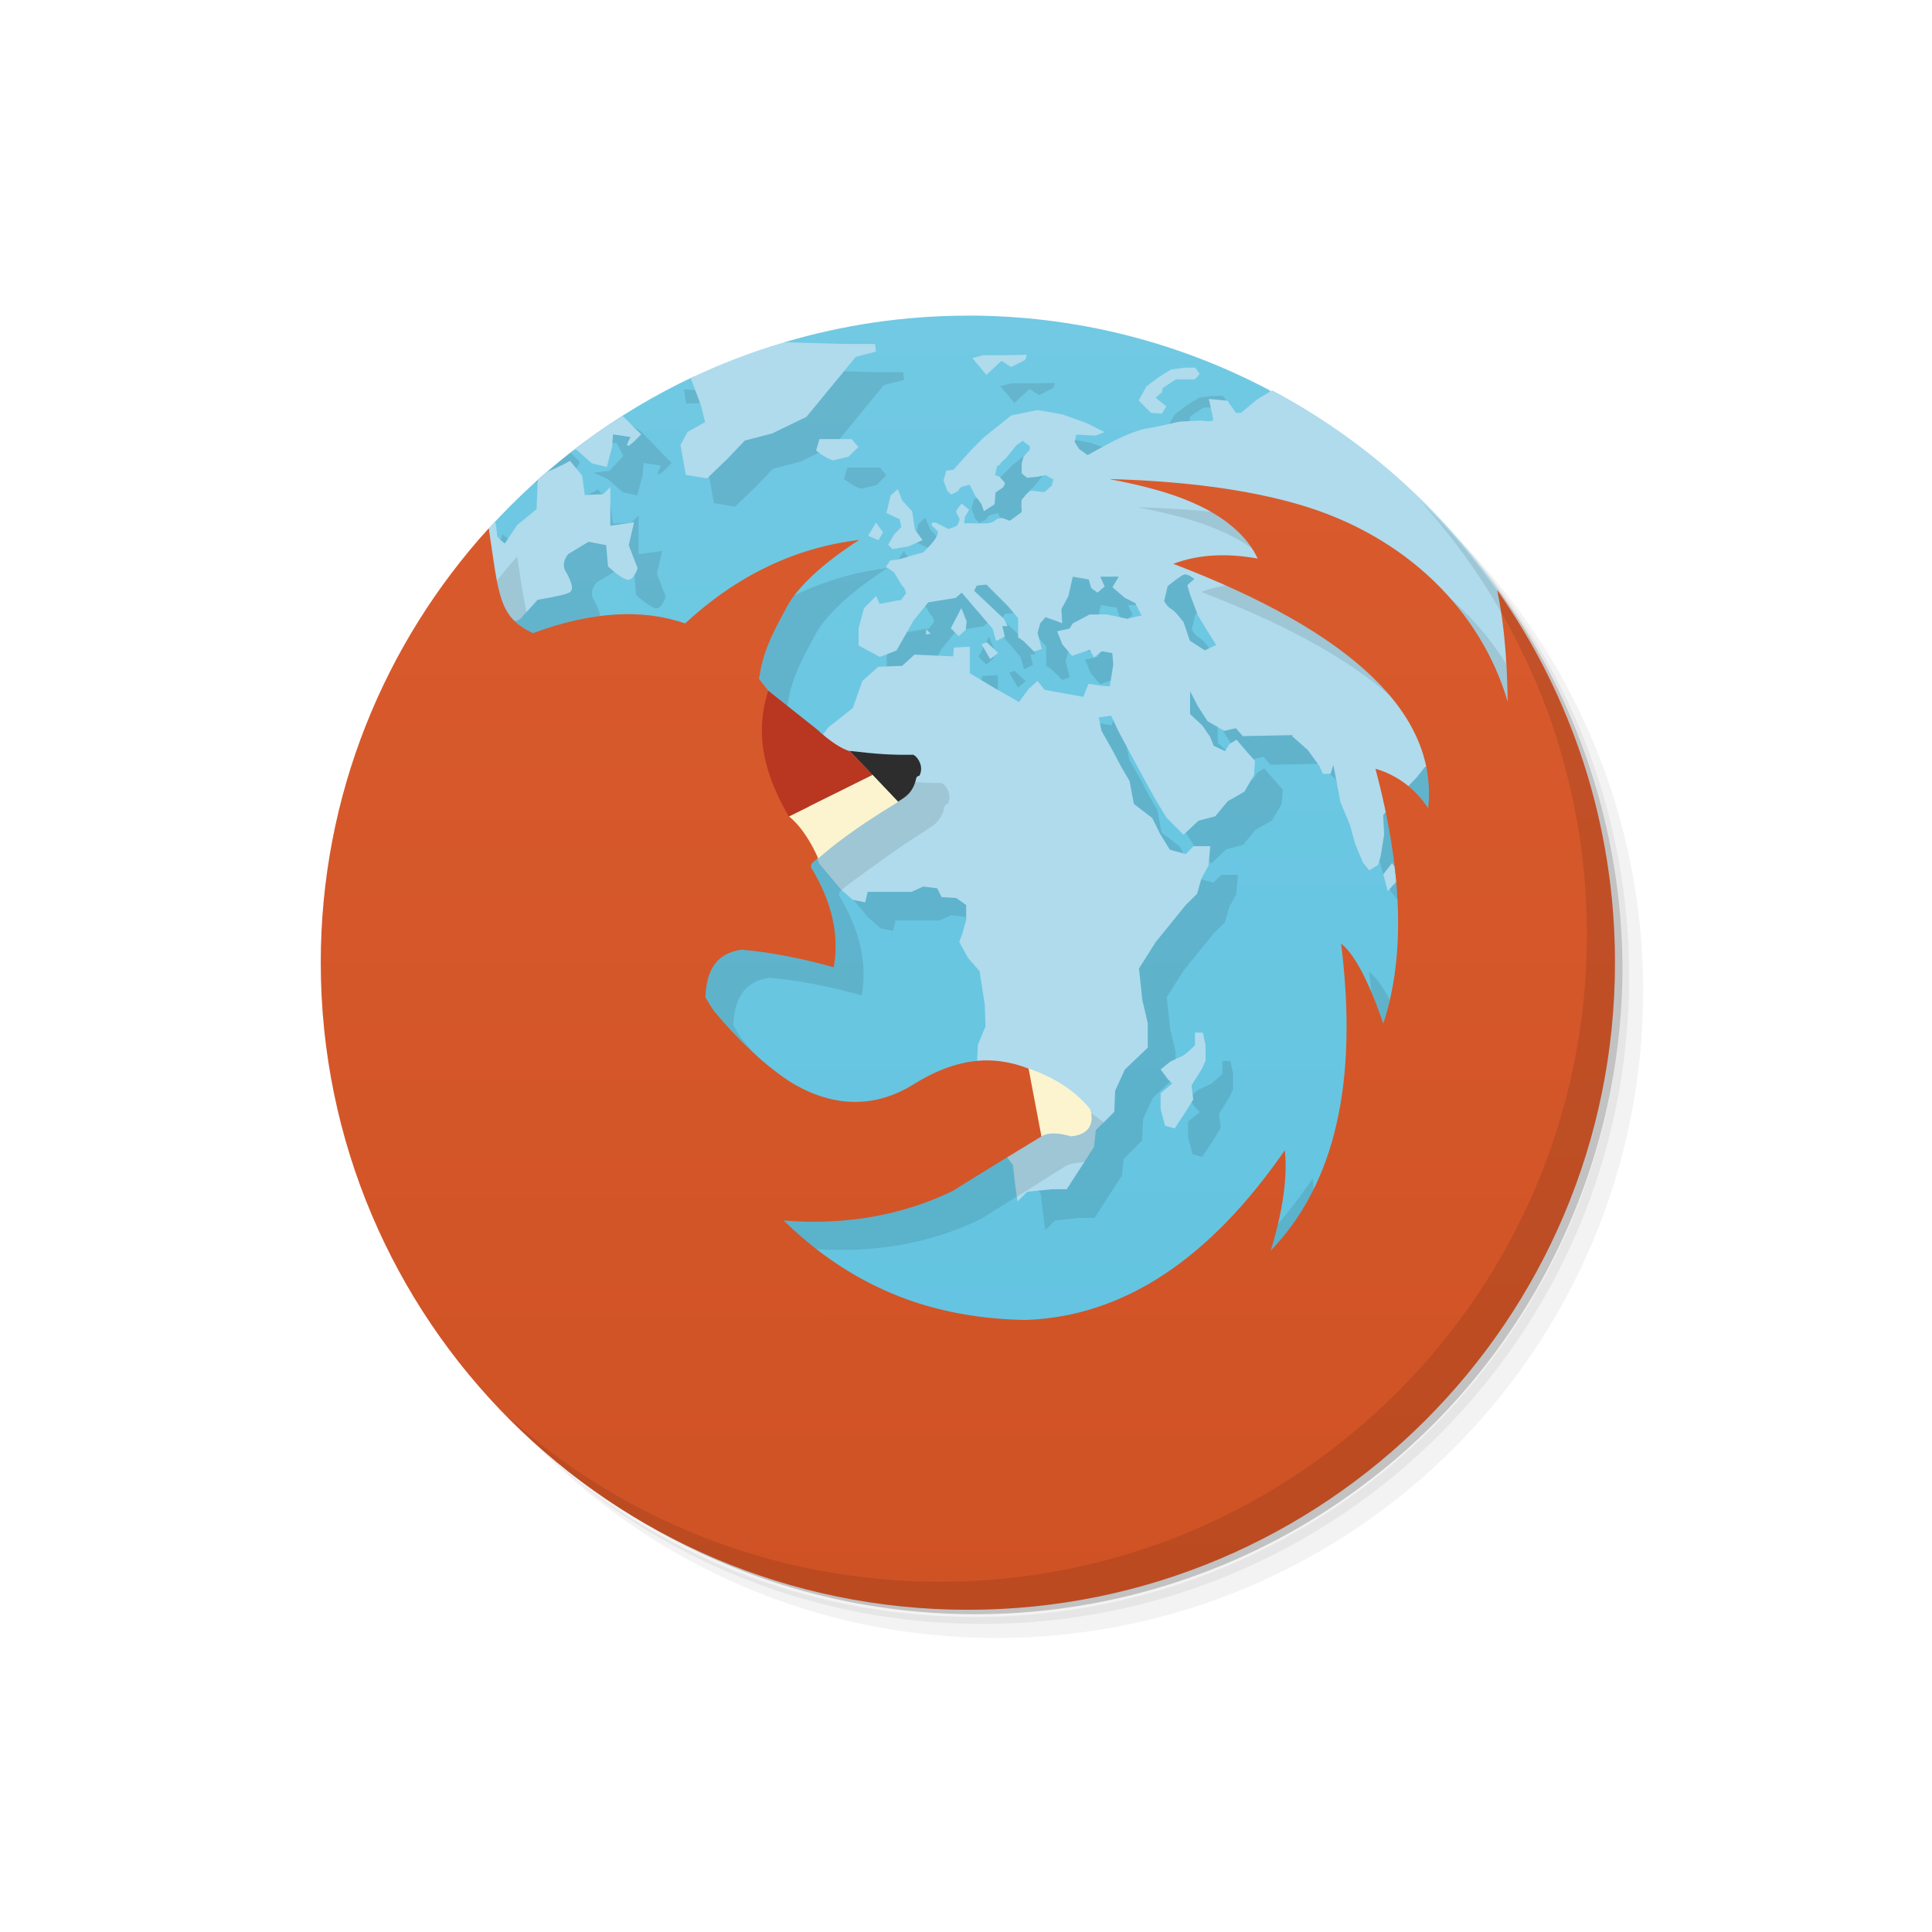 <?xml version="1.0" encoding="UTF-8" standalone="no"?>
<svg xmlns:rdf="http://www.w3.org/1999/02/22-rdf-syntax-ns#" xmlns="http://www.w3.org/2000/svg" xmlns:osb="http://www.openswatchbook.org/uri/2009/osb" height="32" width="32" version="1.0" xmlns:cc="http://creativecommons.org/ns#" xmlns:xlink="http://www.w3.org/1999/xlink" xmlns:dc="http://purl.org/dc/elements/1.1/">
 <defs>
  <linearGradient id="b" x2="47" gradientUnits="userSpaceOnUse" x1="1" gradientTransform="matrix(0 -1 1 0 -0 48)">
   <stop style="stop-color:#60c3e0" offset="0"/>
   <stop style="stop-color:#71c9e3" offset="1"/>
  </linearGradient>
  <linearGradient id="a" gradientUnits="userSpaceOnUse" x2="-.016" gradientTransform="translate(.012 0.007)" y1="47" y2=".993">
   <stop style="stop-color:#cf5225" offset="0"/>
   <stop style="stop-color:#da5c2e" offset="1"/>
  </linearGradient>
 </defs>
 <path style="color:#000000;fill:#fff" d="m0 0v32h32v-32z"/>
 <g transform="matrix(.466 0 0 .466 4.849 4.762)">
  <path style="opacity:.05" d="m36.31 5c5.859 4.062 9.688 10.83 9.688 18.5 0 12.43-10.07 22.5-22.5 22.5-7.669 0-14.44-3.828-18.5-9.688 1.037 1.822 2.306 3.499 3.781 4.969 4.085 3.712 9.514 5.969 15.47 5.969 12.7 0 23-10.3 23-23 0-5.954-2.256-11.38-5.969-15.47-1.47-1.474-3.15-2.743-4.97-3.78zm4.969 3.781c3.854 4.113 6.219 9.637 6.219 15.72 0 12.7-10.3 23-23 23-6.081 0-11.61-2.364-15.72-6.219 4.16 4.144 9.883 6.719 16.22 6.719 12.7 0 23-10.3 23-23 0-6.335-2.575-12.06-6.719-16.22z"/>
  <path style="opacity:.1" d="m41.28 8.781c3.712 4.085 5.969 9.514 5.969 15.47 0 12.7-10.3 23-23 23-5.954 0-11.38-2.256-15.47-5.969 4.113 3.854 9.637 6.219 15.72 6.219 12.7 0 23-10.3 23-23 0-6.081-2.364-11.61-6.219-15.72z"/>
  <path style="opacity:.2" d="m31.25 2.375c8.61 3.154 14.75 11.42 14.75 21.12 0 12.43-10.07 22.5-22.5 22.5-9.708 0-17.97-6.135-21.12-14.75a23 23 0 0 0 44.88 -7 23 23 0 0 0 -16 -21.88z"/>
  <path style="fill:url(#b)" d="m24 0.996v0.004c-2.27 0-4.46 0.334-6.53 0.947 1.53 1.053-1.25 2.02-3.21 1.215-2.78 1.303-5.249 3.153-7.289 5.4l-3.971 15.44 24 22s15.18-12 18-29.27l-10.28-13.08c-3.2-1.692-6.85-2.654-10.72-2.654z"/>
  <path style="opacity:.1" d="m17.73 2.926c-0.43 0.422-1.571 0.659-2.674 0.461l-0.367 0.27-0.781-0.031 0.066 0.5 1.121-0.031-0.317 2.505 0.189 1.063 0.754 0.125 0.719-0.688 0.625-0.656 0.965-0.25 1.229-0.594 0.719-0.875 1.031-1.254 0.719-0.189-0.031-0.275h-1.121zm9.33 0.461c-0.06 0.02-1.53 0.021-1.53 0.021l-0.379 0.1 0.5 0.598 0.531-0.5 0.344 0.219 0.5-0.25s0.09-0.212 0.031-0.187zm6 0.461-0.375 0.004-0.469 0.063-0.406 0.25-0.469 0.35-0.277 0.5 0.59-0.099 0.219-0.188 0.031-0.152 0.469-0.313s0.609 0.008 0.656 0c0.051-0.012 0.189-0.191 0.189-0.191zm-3.84 1.981-0.87-0.314-0.88-0.156-0.94 0.191l-0.969 0.779-0.436 0.439-0.654 0.719-0.25 0.031-0.096 0.344 0.125 0.344s0.133 0.156 0.156 0.156c0.02 0 0.25-0.125 0.25-0.125s0.027-0.117 0.156-0.156c0.133-0.039 0.25-0.063 0.25-0.063l0.188 0.375 0.636-0.225 0.083-0.498 0.063-0.316s0.125-0.051 0.125-0.094c0-0.039 0.191-0.189 0.191-0.189l0.219-0.275 0.156-0.189 0.219-0.156 0.254 0.189v0.125l-0.223 0.25-0.066 0.25-3.201 2.166-1.623 1.504 0.281 0.189 0.189 0.311s0.117 0.223 0.152 0.223c0.031 0 0.094 0.219 0.094 0.219l-0.189 0.25h-0.094l-0.656 0.125-0.125-0.281-0.434 0.438-0.191 0.723v0.598l0.754 0.406 0.594-0.223 0.6-1.063 0.529-0.652 0.967-0.156 0.219-0.188 1.098 1.281 0.121 0.438 0.314-0.156-0.09-0.375h0.188l-0.125-0.254-1.063-1 0.094-0.188 0.344-0.031 0.75 0.75 0.375 0.441v0.688l0.191 0.125 0.375 0.375 0.275-0.094-0.15-0.566 0.094-0.344 0.188-0.219 0.439 0.156 0.156 0.063-0.031-0.5 0.25-0.469 0.156-0.689 0.563 0.096 0.094 0.313 0.219 0.156 0.254-0.219-0.156-0.346h0.656l-0.223 0.375-0.808 0.967-0.598 0.316-0.125 0.188-0.434 0.094 0.188 0.469 0.344 0.406 0.625-0.219 0.156 0.277-0.192 0.937-0.188 0.465-1.375-0.25-0.25-0.316-2.41-0.277v-0.941l-0.564 0.031-0.029 0.313-4.613 2.76-2.283-1.975 0.031-0.156c0.145-0.988 0.633-1.773 1.031-2.527 0.434-0.691 1.269-1.454 2.5-2.25-2.281 0.273-4.353 1.27-6.189 2.969l-4.121-1.081c0.191-0.09 0.066-0.434-0.125-0.75-0.191-0.313 0.094-0.625 0.094-0.625l0.719-0.434 0.625 0.121 0.066 0.754s0.59 0.563 0.781 0.465c0.188-0.09 0.27-0.406 0.27-0.406l-0.313-0.813 0.191-0.813-0.844 0.121v-1.375l-0.254 0.254-0.656 0.031-0.09-0.688-0.434-0.529s-0.432 0.25-0.85 0.406l-1.83 1.756-0.719-0.563c-0.669 1.993-1.199 3.923-1.617 5.783 0 0-0.854 9.45-0.854 9.45 12 17 23 17 23 17 9 0 16.82-24.27 16.82-24.27zm-18.28-0.248 0.563-0.064 0.25 0.469-0.5 0.531-0.563 0.063 0.5 0.225 0.531 0.465 0.523 0.125 0.191-0.719 0.035-0.439 0.621 0.094s-0.191 0.314-0.094 0.314c0.098 0 0.469-0.406 0.469-0.406l-1.06-1.098s-0.434-0.344-0.563-0.25zm-0.76 0.591-0.31-0.303c-0.142 0.111-0.28 0.227-0.42 0.342-0.232 0.188-0.464 0.376-0.688 0.574-0.048 0.042-0.093 0.088-0.141 0.131 0.37 0.094 0.851 0.289 0.938 0.229 0.129-0.094 0.621-0.875 0.621-0.875 0.02-0.026 0-0.065 0-0.098zm9.533 0.227-0.121 0.406c0.449 0.348 0.621 0.344 0.621 0.344l0.53-0.125 0.35-0.344-0.22-0.281zm2.775 1.783-0.25 0.219c-0.066 0.305-0.148 0.621-0.148 0.621l0.469 0.223 0.063 0.277 0.469 0.098-0.098-0.656-0.344-0.375zm-0.773 1.184-0.281 0.469 0.375 0.156 0.156-0.281zm10.94 1.85 0.496 1.438-0.504 0.254s-0.303-0.406-0.436-0.469c-0.137-0.066-0.256-0.281-0.256-0.281l0.125-0.531 0.564-0.406zm-7.906 1.188-0.375 0.719 0.281 0.281 0.25-0.223 0.031-0.311zm0.904 1.219-0.188 0.064 0.309 0.531 0.281-0.223zm7.223 1.744 0.277 0.531 0.344 0.535 0.598 0.344 0.406-0.094 0.25 0.281 1.785-0.035c-0.007 0.157 0.379 0.401 0.531 0.535l1.492 2.652 0.188 0.689 0.277 0.654 0.219 0.277 0.314-0.188 0.199 5.617c-0.543-1.594-1.063-2.508-1.5-2.844 0.613 4.918-0.211 8.539-2.5 10.91 0.441-1.445 0.598-2.629 0.5-3.564-2.691 3.891-5.754 5.904-9.189 6.03-1.352-0.016-2.641-0.216-3.844-0.594-1.77-0.57-3.359-1.551-4.781-2.939 2.219 0.176 4.245-0.191 6.03-1.063l1.889-1.186 0.23 0.305 0.063 0.594 0.094 0.688 0.346-0.344 0.875-0.09h0.529l0.971-1.5 0.063-0.594 0.656-0.656 0.031-0.75 0.344-0.754 0.814-0.777v-0.875l-0.191-0.813-0.121-1.125 0.594-0.939 1.064-1.313 0.41-0.406 0.148-0.531 0.254-0.469 0.064-0.691h-0.594l-0.281 0.281-0.564-0.156-0.344-0.563-0.281-0.564-0.652-0.5-0.152-0.813-0.281-0.475-0.313-0.594-0.406-0.719-0.094-0.469 0.438-0.064 1.535 2.908 0.434 0.723 0.602 0.6 0.535-0.5 0.594-0.156 0.436-0.531 0.6-0.344 0.344-0.594 0.031-0.5-0.281-0.316-0.375-0.438-0.25 0.154-0.156 0.254-0.406-0.188-0.125-0.314-0.281-0.41-0.434-0.404zm-13.24 5.928 0.07 0.201 0.754 0.906 0.434 0.375 0.441 0.094 0.09-0.375h1.563l0.41-0.188 0.5 0.063 0.152 0.313 1.264 5.781-6.652 0.76c-0.934-0.617-1.819-1.461-2.688-2.5-0.118-0.152-0.216-0.345-0.314-0.5 0.043-1.027 0.437-1.564 1.281-1.689 0.957 0.082 2.051 0.281 3.281 0.625 0.207-1.141-0.064-2.334-0.814-3.563l0.031-0.125c0.032-0.028 0.115-0.103 0.197-0.178zm13.41 6.195v0.439c-0.02 0.066-0.406 0.375-0.406 0.375l-0.469 0.219-0.346 0.281 0.256 0.344 0.154 0.156-0.41 0.344v0.563l0.156 0.596 0.344 0.094 0.41-0.625 0.25-0.406-0.063-0.5 0.375-0.594 0.125-0.281v-0.563l-0.096-0.439z"/>
  <path style="fill:#afdbec" d="m17.48 1.943c-1.152 0.34-2.267 0.767-3.336 1.275l0.363 0.969 0.15 0.598-0.621 0.346-0.254 0.465 0.189 1.063 0.754 0.125 0.719-0.688 0.625-0.656 0.965-0.25 1.227-0.594 0.719-0.875 1.031-1.254 0.719-0.189-0.031-0.271h-1.121l-2.098-0.062zm8.582 0.443c-0.055 0.02-1.527 0.02-1.527 0.02l-0.379 0.102 0.5 0.598 0.531-0.5 0.344 0.219 0.5-0.25s0.09-0.212 0.031-0.188zm6 0.461-0.375 0.004-0.469 0.063-0.406 0.25-0.469 0.35-0.277 0.5 0.434 0.438l0.39 0.031 0.16-0.254-0.38-0.314 0.22-0.188 0.03-0.152 0.47-0.313s0.609 0.008 0.656 0c0.051-0.012 0.189-0.191 0.189-0.191l-0.156-0.223h-0.002zm2.725 0.814v0.01l-0.008 0.006-0.498 0.299-0.531 0.438c-0.03 0.068-0.14 0.031-0.22 0.047l-0.31-0.438-0.66-0.063s0.152 0.664 0.152 0.75c0 0.082-0.438 0.021-0.438 0.021l-0.75 0.035s-1.086 0.25-1.219 0.25c-0.739 0.177-1.445 0.613-2.055 0.941l-0.31-0.225-0.15-0.25 0.06-0.254 0.69 0.035 0.31-0.125-0.62-0.314-0.87-0.313-0.88-0.156-0.94 0.191-0.97 0.775-0.44 0.439-0.65 0.719-0.25 0.031-0.1 0.344 0.12 0.344s0.133 0.156 0.156 0.156c0.02 0 0.25-0.125 0.25-0.125s0.027-0.117 0.156-0.156c0.133-0.039 0.25-0.063 0.25-0.063l0.188 0.375 0.227 0.313 0.09 0.25s0.363-0.223 0.379-0.25c0.008-0.031 0.031-0.406 0.031-0.406l0.27-0.189s0.074-0.133 0.066-0.156c-0.01-0.02-0.19-0.219-0.19-0.219l-0.16-0.063 0.07-0.316s0.125-0.051 0.125-0.094c0-0.039 0.191-0.189 0.191-0.189l0.219-0.273 0.156-0.189 0.219-0.156 0.254 0.189v0.125l-0.223 0.25-0.066 0.25v0.344l0.191 0.156 0.344-0.031 0.314-0.063 0.279 0.152-0.064 0.223s-0.195 0.188-0.25 0.219c-0.059 0.031-0.41-0.063-0.5-0.031-0.09 0.031-0.314 0.316-0.314 0.316s-0.023 0.248 0 0.313c0.012 0.023-0.004 0.071-0.012 0.129l-0.025 0.02-0.379 0.277h-0.021l-0.25-0.094s-0.162 0.008-0.229 0.066c-0.063 0.051-0.119 0.102-0.313 0.121-0.191 0.02-0.563 0-0.598 0h-0.219l0.03-0.229 0.15-0.25-0.27-0.223s-0.184 0.23-0.191 0.281c-0.004 0.055 0.125 0.277 0.125 0.277s-0.059 0.184-0.09 0.223c-0.035 0.039-0.313 0.125-0.313 0.125l-0.44-0.223s-0.18-0.038-0.156 0.064c0.027 0.102 0.225 0.195 0.225 0.281 0 0.082-0.125 0.273-0.125 0.273l-0.156 0.189-0.25 0.254-0.344 0.09s-0.251 0.07-0.314 0.094c-0.066 0.023-0.254 0.066-0.254 0.066l-0.25 0.029-0.156 0.225 0.281 0.189 0.189 0.311s0.119 0.223 0.154 0.223c0.031 0 0.092 0.221 0.092 0.221l-0.189 0.25h-0.094l-0.656 0.125-0.125-0.281-0.434 0.438-0.191 0.723v0.598l0.754 0.406 0.594-0.223 0.604-1.063 0.525-0.652 0.971-0.156 0.219-0.188 1.098 1.281 0.121 0.438 0.313-0.156-0.09-0.375h0.188l-0.125-0.254-1.063-1 0.094-0.188 0.344-0.031 0.75 0.75 0.375 0.441v0.688l0.191 0.125 0.375 0.375 0.277-0.094-0.152-0.566 0.094-0.344 0.188-0.219 0.439 0.156 0.156 0.063-0.031-0.5 0.25-0.469 0.156-0.689 0.563 0.098 0.096 0.313 0.221 0.156 0.254-0.219-0.156-0.348h0.656l-0.225 0.375 0.438 0.375 0.375 0.189 0.219 0.438-0.5 0.121-0.719-0.154h-0.621l-0.598 0.314-0.125 0.189-0.436 0.094 0.189 0.469 0.344 0.406 0.625-0.219 0.156 0.273 0.273-0.219 0.375 0.064 0.035 0.408-0.125 0.777-0.344-0.031-0.41-0.063-0.188 0.465-1.375-0.25-0.25-0.316-0.316 0.281-0.344 0.469-0.875-0.5-0.875-0.525v-0.941l-0.564 0.031-0.025 0.313-1.375-0.063-0.439 0.4-0.844 0.031-0.566 0.5-0.344 0.969-0.875 0.691-0.625 0.844-0.031 1.625-0.188 0.5-0.043 0.396c0.326 0.313 0.609 0.652 0.771 1.033-0.043 0.037-0.158 0.14-0.27 0.242l0.068 0.201 0.758 0.906 0.434 0.375 0.441 0.094 0.09-0.375h1.563l0.41-0.188 0.5 0.063 0.152 0.314 0.523 0.031 0.352 0.25v0.529l-0.121 0.439-0.125 0.344 0.313 0.566 0.406 0.469 0.189 1.188 0.025 0.777-0.271 0.656-0.027 0.527 1.047 3.452 0.23 0.305 0.063 0.594 0.096 0.688 0.346-0.344 0.875-0.09h0.529l0.971-1.5 0.063-0.594 0.656-0.656 0.031-0.75 0.344-0.754 0.814-0.777v-0.875l-0.191-0.813-0.121-1.125 0.594-0.939 1.064-1.313 0.41-0.406 0.148-0.531 0.256-0.469 0.063-0.691h-0.594l-0.281 0.281-0.563-0.156-0.346-0.563-0.279-0.564-0.654-0.5-0.152-0.813-0.281-0.477-0.313-0.594-0.406-0.719-0.094-0.471 0.438-0.063 0.25 0.531 0.5 0.938 0.375 0.689 0.41 0.75 0.436 0.723 0.602 0.602 0.535-0.5 0.594-0.156 0.436-0.531 0.6-0.344 0.344-0.594 0.031-0.5-0.281-0.316-0.375-0.438-0.25 0.152-0.156 0.254-0.404-0.188-0.125-0.314-0.281-0.41-0.434-0.404v-0.814l0.275 0.531 0.344 0.535 0.6 0.344 0.406-0.094 0.25 0.281 1.783-0.035-0.033 0.035 0.564 0.5 0.406 0.563 0.125 0.277h0.275l0.096-0.313 0.094 0.467 0.156 0.846 0.34 0.813 0.189 0.689 0.275 0.654 0.221 0.277 0.313-0.188 0.094-0.314 0.125-0.775-0.035-0.688 0.098-0.119 0.805-0.922c0.137-0.148 0.287-0.299 0.287-0.299l0.281-0.354 0.063-0.037 2.912-2.32c0.2-0.85 0.25-2.42-0.35-3.94-2.08-2.955-4.83-5.4-8.04-7.107zm-23.06 0.902c-0.598 0.378-1.16 0.758-1.719 1.188l0.094 0.031 0.531 0.469 0.531 0.125 0.188-0.719 0.031-0.438 0.625 0.094s-0.188 0.313-0.094 0.313 0.469-0.406 0.469-0.406l-0.66-0.656zm6.994 0.826-0.121 0.406c0.449 0.348 0.621 0.344 0.621 0.344l0.53-0.125 0.35-0.344-0.23-0.281zm-8.861 0.771s-0.436 0.248-0.854 0.404c-0.002 0.002-0.004 0.002-0.006 0.004-0.091 0.079-0.18 0.156-0.27 0.236-0.053 0.12-0.029 0.23-0.029 0.23l-0.035 0.844-0.688 0.563-0.438 0.656s-0.281-0.188-0.281-0.313-0.063-0.471-0.063-0.471l-0.008-0.006-0.205 0.242c-0.071 2.241 0.088 3.02 0.951 3.316l0.146-0.076 0.625-0.691s0.934-0.148 1.121-0.254c0.195-0.09 0.066-0.43-0.125-0.75-0.191-0.309 0.094-0.621 0.094-0.621l0.719-0.436 0.625 0.121 0.066 0.754s0.59 0.565 0.781 0.467c0.188-0.09 0.27-0.406 0.27-0.406l-0.313-0.814 0.189-0.813-0.844 0.121v-1.375l-0.254 0.254-0.656 0.031-0.09-0.688-0.432-0.527zm11.64 1.012-0.25 0.219c-0.066 0.305-0.15 0.621-0.15 0.621l0.469 0.223 0.063 0.277-0.25 0.254-0.219 0.375 0.152 0.156 0.57-0.096 0.5-0.221-0.27-0.375-0.1-0.654-0.35-0.375-0.16-0.404zm-0.77 1.184-0.28 0.469 0.37 0.156 0.16-0.281zm10.94 1.848c0.137-0.043 0.375 0.154 0.375 0.154l-0.25 0.221 0.09 0.313 0.281 0.75 0.281 0.469 0.375 0.596-0.406 0.189-0.531-0.344-0.223-0.656s-0.303-0.406-0.436-0.469c-0.137-0.066-0.254-0.281-0.254-0.281l0.125-0.531s0.431-0.355 0.564-0.402l0.008-0.006v-0.002zm-7.906 1.188-0.375 0.719 0.281 0.281 0.25-0.223 0.031-0.309-0.188-0.469zm-1.252 0.752v0.188l0.156-0.029-0.156-0.158zm2.156 0.467-0.188 0.064 0.309 0.531 0.281-0.221-0.402-0.375zm14.41 7.838-0.316 0.406 0.156 0.6 0.316-0.346c-0.03-0.18-0.05-0.35-0.07-0.53l-0.1-0.127zm-7.01 6.03v0.439c-0.02 0.066-0.406 0.375-0.406 0.375l-0.469 0.219-0.346 0.281 0.254 0.344 0.156 0.156-0.41 0.344v0.563l0.156 0.596 0.344 0.094 0.41-0.625 0.25-0.406-0.063-0.5 0.375-0.594 0.125-0.281v-0.563l-0.098-0.439-0.279-0.002z"/>
  <path style="opacity:.1" d="m30.06 7.813 0.004 0.002 0.008 0.006c1.137 0.219 2.094 0.471 2.875 0.814 1.203 0.516 1.977 1.215 2.344 2-1.117-0.199-2.109-0.149-3 0.188 4.488 1.712 7.313 3.659 8.475 5.826l2.42-1.93c0.06-0.28 0.1-0.65 0.11-1.06-1.3-2.26-3.54-4.074-6.51-4.941-1.88-0.545-4.13-0.831-6.72-0.906m-22.09 1.75c-0.325 0.358-0.624 0.739-0.926 1.117 0.12 0.683 0.378 1.028 0.877 1.201l0.146-0.078 0.234-0.26c-0.108-0.51-0.2-1.11-0.331-1.977m10.67 10.73 0.07 0.201 0.756 0.906 0.027 0.023c0.045-0.04 0.098-0.087 0.168-0.15 0.88-0.643 1.953-1.437 2.857-1.992l-0.002-0.002c0.242-0.16 0.534-0.294 0.65-0.852 0.023-0.039 0.055-0.063 0.109-0.07 0.207-0.41-0.18-0.785-0.254-0.746-0.726 0.012-2.217-0.135-2.217-0.135s-2.228 0.332-2.166 2.816zm6.727 10.62 0.23 0.305 0.063 0.594 0.07 0.502 1.686-1.059c0.215-0.156 0.517-0.136 0.732-0.185l0.328-0.506 0.063-0.594 0.287-0.287c-0.39-0.32-0.9-0.65-1.67-0.91"/>
  <path style="fill:url(#a)" d="m29.07 6.814 0.008 0.006c1.137 0.219 2.094 0.471 2.875 0.814 1.203 0.516 1.977 1.215 2.344 2-1.117-0.199-2.109-0.149-3 0.188 6.383 2.434 9.416 5.343 9.06 8.688-0.465-0.699-1.093-1.175-1.875-1.406 0.977 3.668 1.06 6.676 0.279 9.06-0.543-1.594-1.063-2.508-1.5-2.844 0.613 4.918-0.211 8.539-2.5 10.91 0.441-1.445 0.598-2.629 0.5-3.564-2.691 3.891-5.753 5.905-9.188 6.03-1.352-0.016-2.641-0.216-3.844-0.594-1.77-0.57-3.359-1.551-4.781-2.939 2.219 0.176 4.244-0.191 6.03-1.063 1.03-0.65 2.106-1.304 3.131-1.926 0.136-0.796 0.087-1.613-0.451-2.409-1.316-0.516-2.615-0.363-4.086 0.553-1.469 0.915-2.985 0.785-4.406-0.094-0.934-0.617-1.819-1.461-2.688-2.5-0.118-0.152-0.215-0.345-0.313-0.5 0.043-1.027 0.437-1.564 1.281-1.689 0.957 0.082 2.051 0.281 3.281 0.625 0.207-1.141-0.064-2.334-0.814-3.563l0.031-0.125c0.075-0.067 0.395-0.358 0.469-0.422l-1.998-5.704s-0.194-0.237-0.345-0.439l0.031-0.156c0.145-0.988 0.633-1.775 1.031-2.529 0.434-0.691 1.269-1.454 2.5-2.25-2.281 0.273-4.352 1.27-6.188 2.969-1.52-0.535-3.332-0.422-5.406 0.344-1.232-0.57-1.213-1.36-1.572-3.728-3.703 4.078-5.971 9.488-5.971 15.44 0 12.7 10.3 23 23 23s23-10.3 23-23c0-4.93-1.547-9.506-4.188-13.25 0.321 1.531 0.362 3.11 0.375 3.969-0.949-3.211-3.586-5.883-7.406-7-1.87-0.546-4.12-0.832-6.7-0.907"/>
  <g transform="translate(1,1)"></g>
  <path style="opacity:.1" d="m40.03 7.531c3.712 4.084 5.969 9.514 5.969 15.47 0 12.7-10.3 23-23 23-5.96 0-11.38-2.26-15.47-5.97 4.18 4.29 10.01 6.97 16.47 6.97 12.7 0 23-10.3 23-23 0-6.462-2.677-12.29-6.969-16.47z"/>
  <path style="fill:#fbf4ce" d="m26.61 30.17c0.328-0.184 0.746-0.082 1.059 0 0.309-0.027 0.91-0.195 0.672-0.973-0.398-0.469-1-1.027-2.188-1.438m0.457 2.41"/>
  <path style="fill:#2d2d2d" d="m19.79 16.47 1.723 1.805c0.242-0.16 0.535-0.293 0.652-0.852 0.023-0.039 0.055-0.063 0.109-0.07 0.207-0.41-0.18-0.785-0.254-0.746-0.73 0.012-1.258-0.023-2.23-0.137"/>
  <path style="fill:#fbf4ce" d="m18.68 20.3c-0.22-0.5-0.57-1.12-1.04-1.5l2.969-1.477 0.91 0.961c-1.047 0.637-1.988 1.261-2.844 2.01"/>
  <path style="fill:#b93620" d="m16.9 14.33c-0.531 1.66-0.062 3.094 0.731 4.469l2.977-1.477c-0.4-0.43-0.81-0.84-0.81-0.84-0.3-0.09-0.69-0.34-1.17-0.78"/>
 </g>
</svg>
